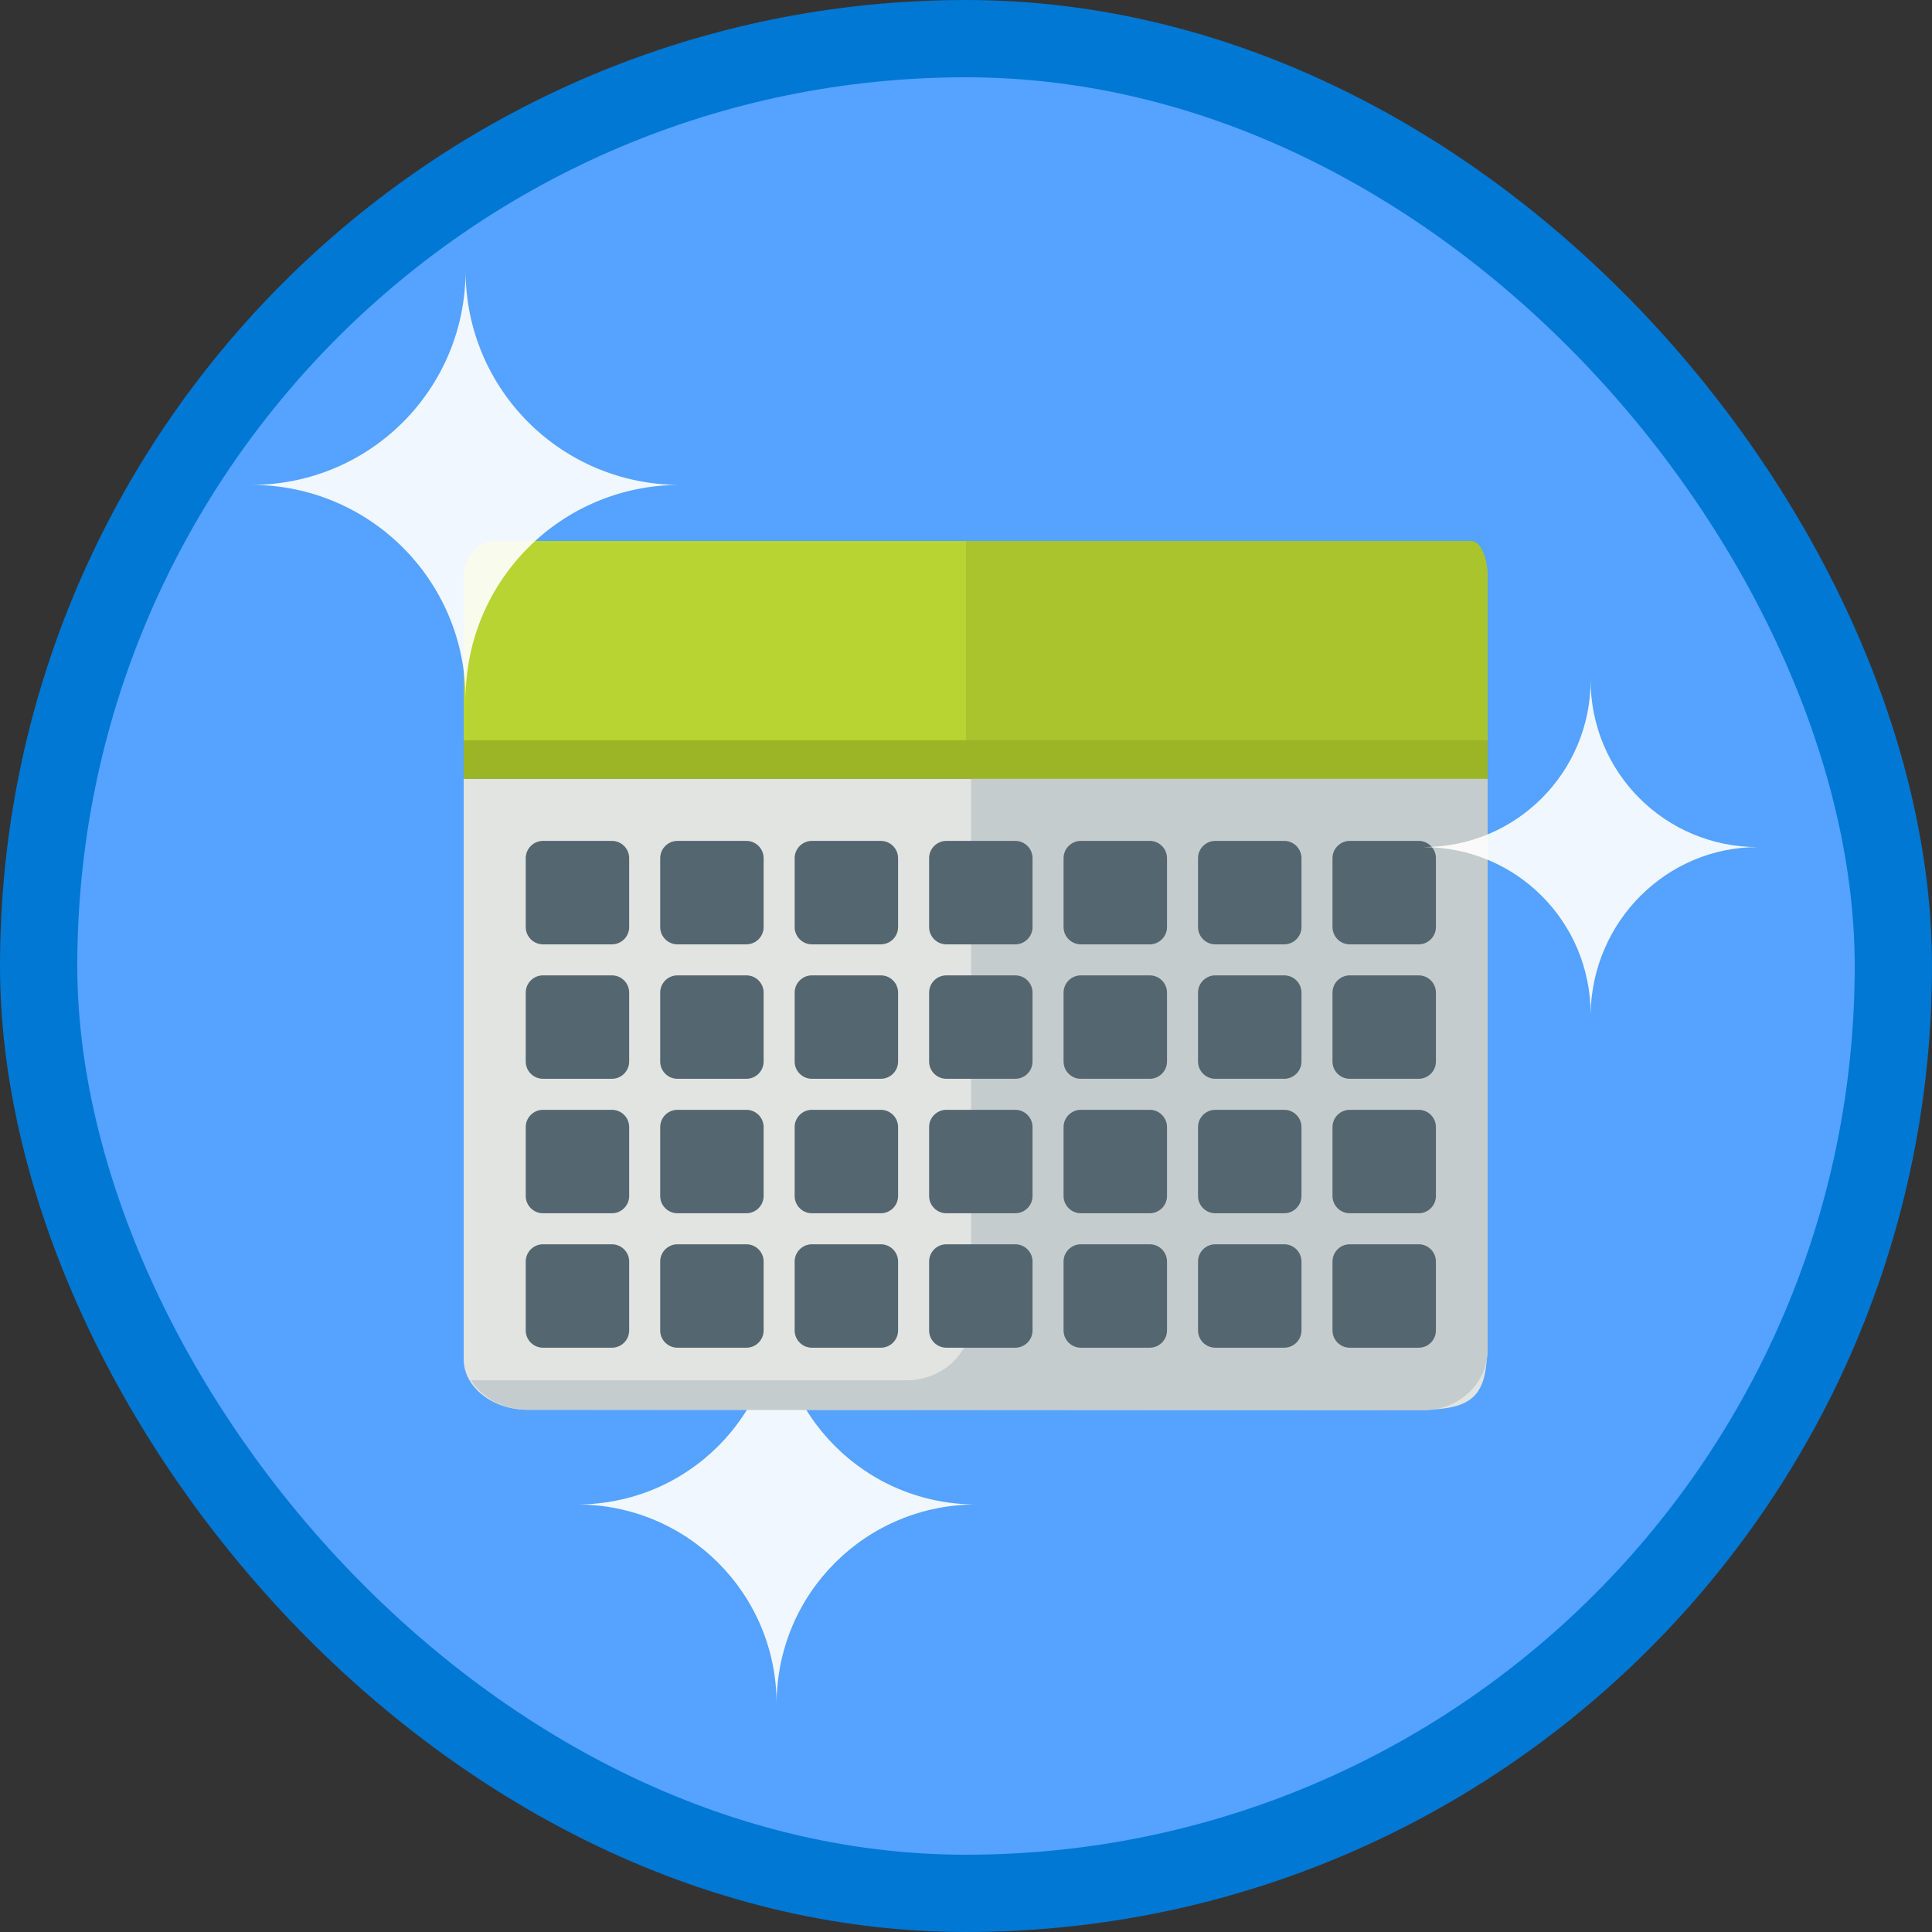 <?xml version="1.0" encoding="UTF-8"?>
<svg width="100px" height="100px" viewBox="0 0 100 100" version="1.1" xmlns="http://www.w3.org/2000/svg" xmlns:xlink="http://www.w3.org/1999/xlink">
    <rect x="0" y="0" width="100" height="100" fill="#333333" stroke="none"/>
    <!-- Generator: Sketch 54 (76480) - https://sketchapp.com -->
    <title>Working with NoSQL data in Azure Cosmos DB/store-and-access-nosql-data-with-cosmos-db-and-the-table-storage-api Copy</title>
    <desc>Created with Sketch.</desc>
    <defs>
        <rect id="path-1" x="0" y="0" width="96" height="96" rx="48"></rect>
    </defs>
    <g id="Badges" stroke="none" stroke-width="1" fill="none" fill-rule="evenodd">
        <g id="Working-with-NoSQL-data-in-Azure-Cosmos-DB-2" transform="translate(-50, -460)">
            <g id="Working-with-NoSQL-data-in-Azure-Cosmos-DB/store-and-access-nosql-data-with-cosmos-db-and-the-table-storage-api-Copy" transform="translate(50, 460)">
                <g id="Mask" transform="translate(2, 2)">
                    <mask id="mask-2" fill="white">
                        <use xlink:href="#path-1"></use>
                    </mask>
                    <use id="BG" fill="#55A2FF" xlink:href="#path-1"></use>
                    <path d="M38.197,86.207 C38.197,80.483 33.585,75.871 27.861,75.871 C33.585,75.871 38.197,71.259 38.197,65.535 C38.197,71.259 42.809,75.871 48.533,75.871 C42.809,75.871 38.197,80.483 38.197,86.207 Z" id="Path" fill="#FFFFFF" opacity="0.95" mask="url(#mask-2)"></path>
                    <g id="table" mask="url(#mask-2)">
                        <g transform="translate(22, 26)">
                            <path d="M0,42.357 C0,43.794 1.491,44.97 3.312,44.97 C32.041,44.97 47.445,44.97 49.525,44.97 C52.644,44.97 53,43.988 53,41.045 C53,39.083 53,29.506 53,12.313 L0,12.313 L0,42.357 Z" id="Fill-1315" fill="#E1E4E1"></path>
                            <path d="M26.266,3 L26.266,40.333 C26.266,42.051 24.77,43.444 22.925,43.444 L0.38,43.444 C0.961,44.368 2.085,44.97 3.312,44.97 L49.658,45 C51.496,45 53,43.6 53,41.889 L53,6.111 C53,4.4 51.496,3 49.658,3 L26.266,3 Z" id="Fill-56" fill="#C5CCCD"></path>
                            <path d="M53,1.833 C53,0.825 52.255,0 51.344,0 L1.656,0 C0.745,0 0,0.825 0,1.833 L0,11 L53,11 L53,1.833" id="Fill-1316" fill="#B8D432"></path>
                            <path d="M52.156,0 L26,0 L26,1.833 L26,11 L53,11 L53,1.833 C53,0.825 52.62,0 52.156,0 Z" id="Fill-1316" fill="#AAC42D"></path>
                            <polygon id="Fill-1317" fill="#9CB526" points="0 12.313 53 12.313 53 10.313 0 10.313"></polygon>
                            <g id="Group-2" stroke-width="1" fill="none" transform="translate(3.212, 15.525)">
                                <path d="M5.354,4.461 C5.354,4.952 4.952,5.354 4.461,5.354 L0.892,5.354 C0.402,5.354 -9.18820575e-13,4.952 -9.18820575e-13,4.461 L-9.18820575e-13,0.892 C-9.18820575e-13,0.402 0.402,-9.76996262e-15 0.892,-9.76996262e-15 L4.461,-9.76996262e-15 C4.952,-9.76996262e-15 5.354,0.402 5.354,0.892 L5.354,4.461" id="Fill-1327" fill="#546670"></path>
                                <path d="M12.313,4.461 C12.313,4.952 11.912,5.354 11.421,5.354 L7.852,5.354 C7.361,5.354 6.96,4.952 6.96,4.461 L6.96,0.892 C6.96,0.402 7.361,-9.76996262e-15 7.852,-9.76996262e-15 L11.421,-9.76996262e-15 C11.912,-9.76996262e-15 12.313,0.402 12.313,0.892 L12.313,4.461" id="Fill-1328" fill="#546670"></path>
                                <path d="M19.273,4.461 C19.273,4.952 18.871,5.354 18.38,5.354 L14.811,5.354 C14.321,5.354 13.919,4.952 13.919,4.461 L13.919,0.892 C13.919,0.402 14.321,-9.76996262e-15 14.811,-9.76996262e-15 L18.38,-9.76996262e-15 C18.871,-9.76996262e-15 19.273,0.402 19.273,0.892 L19.273,4.461" id="Fill-1329" fill="#546670"></path>
                                <path d="M26.232,4.461 C26.232,4.952 25.831,5.354 25.34,5.354 L21.771,5.354 C21.28,5.354 20.879,4.952 20.879,4.461 L20.879,0.892 C20.879,0.402 21.28,-9.76996262e-15 21.771,-9.76996262e-15 L25.34,-9.76996262e-15 C25.831,-9.76996262e-15 26.232,0.402 26.232,0.892 L26.232,4.461" id="Fill-1330" fill="#546670"></path>
                                <path d="M33.192,4.461 C33.192,4.952 32.79,5.354 32.3,5.354 L28.731,5.354 C28.24,5.354 27.838,4.952 27.838,4.461 L27.838,0.892 C27.838,0.402 28.24,-9.76996262e-15 28.731,-9.76996262e-15 L32.3,-9.76996262e-15 C32.79,-9.76996262e-15 33.192,0.402 33.192,0.892 L33.192,4.461" id="Fill-1331" fill="#546670"></path>
                                <path d="M40.152,4.461 C40.152,4.952 39.75,5.354 39.259,5.354 L35.69,5.354 C35.199,5.354 34.798,4.952 34.798,4.461 L34.798,0.892 C34.798,0.402 35.199,-9.76996262e-15 35.69,-9.76996262e-15 L39.259,-9.76996262e-15 C39.75,-9.76996262e-15 40.152,0.402 40.152,0.892 L40.152,4.461" id="Fill-1332" fill="#546670"></path>
                                <path d="M47.111,4.461 C47.111,4.952 46.71,5.354 46.219,5.354 L42.65,5.354 C42.159,5.354 41.758,4.952 41.758,4.461 L41.758,0.892 C41.758,0.402 42.159,-9.76996262e-15 42.65,-9.76996262e-15 L46.219,-9.76996262e-15 C46.71,-9.76996262e-15 47.111,0.402 47.111,0.892 L47.111,4.461" id="Fill-1333" fill="#546670"></path>
                                <path d="M5.354,11.421 C5.354,11.912 4.952,12.313 4.461,12.313 L0.892,12.313 C0.402,12.313 -9.18820575e-13,11.912 -9.18820575e-13,11.421 L-9.18820575e-13,7.852 C-9.18820575e-13,7.361 0.402,6.96 0.892,6.96 L4.461,6.96 C4.952,6.96 5.354,7.361 5.354,7.852 L5.354,11.421" id="Fill-1334" fill="#546670"></path>
                                <path d="M12.313,11.421 C12.313,11.912 11.912,12.313 11.421,12.313 L7.852,12.313 C7.361,12.313 6.96,11.912 6.96,11.421 L6.96,7.852 C6.96,7.361 7.361,6.96 7.852,6.96 L11.421,6.96 C11.912,6.96 12.313,7.361 12.313,7.852 L12.313,11.421" id="Fill-1335" fill="#546670"></path>
                                <path d="M19.273,11.421 C19.273,11.912 18.871,12.313 18.38,12.313 L14.811,12.313 C14.321,12.313 13.919,11.912 13.919,11.421 L13.919,7.852 C13.919,7.361 14.321,6.96 14.811,6.96 L18.38,6.96 C18.871,6.96 19.273,7.361 19.273,7.852 L19.273,11.421" id="Fill-1336" fill="#546670"></path>
                                <path d="M26.232,11.421 C26.232,11.912 25.831,12.313 25.34,12.313 L21.771,12.313 C21.28,12.313 20.879,11.912 20.879,11.421 L20.879,7.852 C20.879,7.361 21.28,6.96 21.771,6.96 L25.34,6.96 C25.831,6.96 26.232,7.361 26.232,7.852 L26.232,11.421" id="Fill-1337" fill="#546670"></path>
                                <path d="M33.192,11.421 C33.192,11.912 32.79,12.313 32.3,12.313 L28.731,12.313 C28.24,12.313 27.838,11.912 27.838,11.421 L27.838,7.852 C27.838,7.361 28.24,6.96 28.731,6.96 L32.3,6.96 C32.79,6.96 33.192,7.361 33.192,7.852 L33.192,11.421" id="Fill-1338" fill="#546670"></path>
                                <path d="M40.152,11.421 C40.152,11.912 39.75,12.313 39.259,12.313 L35.69,12.313 C35.199,12.313 34.798,11.912 34.798,11.421 L34.798,7.852 C34.798,7.361 35.199,6.96 35.69,6.96 L39.259,6.96 C39.75,6.96 40.152,7.361 40.152,7.852 L40.152,11.421" id="Fill-1339" fill="#546670"></path>
                                <path d="M47.111,11.421 C47.111,11.912 46.71,12.313 46.219,12.313 L42.65,12.313 C42.159,12.313 41.758,11.912 41.758,11.421 L41.758,7.852 C41.758,7.361 42.159,6.96 42.65,6.96 L46.219,6.96 C46.71,6.96 47.111,7.361 47.111,7.852 L47.111,11.421" id="Fill-1340" fill="#546670"></path>
                                <path d="M5.354,18.38 C5.354,18.871 4.952,19.273 4.461,19.273 L0.892,19.273 C0.402,19.273 -9.18820575e-13,18.871 -9.18820575e-13,18.38 L-9.18820575e-13,14.811 C-9.18820575e-13,14.321 0.402,13.919 0.892,13.919 L4.461,13.919 C4.952,13.919 5.354,14.321 5.354,14.811 L5.354,18.38" id="Fill-1341" fill="#546670"></path>
                                <path d="M12.313,18.38 C12.313,18.871 11.912,19.273 11.421,19.273 L7.852,19.273 C7.361,19.273 6.96,18.871 6.96,18.38 L6.96,14.811 C6.96,14.321 7.361,13.919 7.852,13.919 L11.421,13.919 C11.912,13.919 12.313,14.321 12.313,14.811 L12.313,18.38" id="Fill-1342" fill="#546670"></path>
                                <path d="M19.273,18.38 C19.273,18.871 18.871,19.273 18.38,19.273 L14.811,19.273 C14.321,19.273 13.919,18.871 13.919,18.38 L13.919,14.811 C13.919,14.321 14.321,13.919 14.811,13.919 L18.38,13.919 C18.871,13.919 19.273,14.321 19.273,14.811 L19.273,18.38" id="Fill-1343" fill="#546670"></path>
                                <path d="M26.232,18.38 C26.232,18.871 25.831,19.273 25.34,19.273 L21.771,19.273 C21.28,19.273 20.879,18.871 20.879,18.38 L20.879,14.811 C20.879,14.321 21.28,13.919 21.771,13.919 L25.34,13.919 C25.831,13.919 26.232,14.321 26.232,14.811 L26.232,18.38" id="Fill-1344" fill="#546670"></path>
                                <path d="M33.192,18.38 C33.192,18.871 32.79,19.273 32.3,19.273 L28.731,19.273 C28.24,19.273 27.838,18.871 27.838,18.38 L27.838,14.811 C27.838,14.321 28.24,13.919 28.731,13.919 L32.3,13.919 C32.79,13.919 33.192,14.321 33.192,14.811 L33.192,18.38" id="Fill-1345" fill="#546670"></path>
                                <path d="M40.152,18.38 C40.152,18.871 39.75,19.273 39.259,19.273 L35.69,19.273 C35.199,19.273 34.798,18.871 34.798,18.38 L34.798,14.811 C34.798,14.321 35.199,13.919 35.69,13.919 L39.259,13.919 C39.75,13.919 40.152,14.321 40.152,14.811 L40.152,18.38" id="Fill-1346" fill="#546670"></path>
                                <path d="M47.111,18.38 C47.111,18.871 46.71,19.273 46.219,19.273 L42.65,19.273 C42.159,19.273 41.758,18.871 41.758,18.38 L41.758,14.811 C41.758,14.321 42.159,13.919 42.65,13.919 L46.219,13.919 C46.71,13.919 47.111,14.321 47.111,14.811 L47.111,18.38" id="Fill-1347" fill="#546670"></path>
                                <path d="M5.354,25.34 C5.354,25.831 4.952,26.232 4.461,26.232 L0.892,26.232 C0.402,26.232 -9.18820575e-13,25.831 -9.18820575e-13,25.34 L-9.18820575e-13,21.771 C-9.18820575e-13,21.28 0.402,20.879 0.892,20.879 L4.461,20.879 C4.952,20.879 5.354,21.28 5.354,21.771 L5.354,25.34" id="Fill-1348" fill="#546670"></path>
                                <path d="M12.313,25.34 C12.313,25.831 11.912,26.232 11.421,26.232 L7.852,26.232 C7.361,26.232 6.96,25.831 6.96,25.34 L6.96,21.771 C6.96,21.28 7.361,20.879 7.852,20.879 L11.421,20.879 C11.912,20.879 12.313,21.28 12.313,21.771 L12.313,25.34" id="Fill-1349" fill="#546670"></path>
                                <path d="M19.273,25.34 C19.273,25.831 18.871,26.232 18.38,26.232 L14.811,26.232 C14.321,26.232 13.919,25.831 13.919,25.34 L13.919,21.771 C13.919,21.28 14.321,20.879 14.811,20.879 L18.38,20.879 C18.871,20.879 19.273,21.28 19.273,21.771 L19.273,25.34" id="Fill-1350" fill="#546670"></path>
                                <path d="M26.232,25.34 C26.232,25.831 25.831,26.232 25.34,26.232 L21.771,26.232 C21.28,26.232 20.879,25.831 20.879,25.34 L20.879,21.771 C20.879,21.28 21.28,20.879 21.771,20.879 L25.34,20.879 C25.831,20.879 26.232,21.28 26.232,21.771 L26.232,25.34" id="Fill-1351" fill="#546670"></path>
                                <path d="M33.192,25.34 C33.192,25.831 32.79,26.232 32.3,26.232 L28.731,26.232 C28.24,26.232 27.838,25.831 27.838,25.34 L27.838,21.771 C27.838,21.28 28.24,20.879 28.731,20.879 L32.3,20.879 C32.79,20.879 33.192,21.28 33.192,21.771 L33.192,25.34" id="Fill-1352" fill="#546670"></path>
                                <path d="M40.152,25.34 C40.152,25.831 39.75,26.232 39.259,26.232 L35.69,26.232 C35.199,26.232 34.798,25.831 34.798,25.34 L34.798,21.771 C34.798,21.28 35.199,20.879 35.69,20.879 L39.259,20.879 C39.75,20.879 40.152,21.28 40.152,21.771 L40.152,25.34" id="Fill-1353" fill="#546670"></path>
                                <path d="M47.111,25.34 C47.111,25.831 46.71,26.232 46.219,26.232 L42.65,26.232 C42.159,26.232 41.758,25.831 41.758,25.34 L41.758,21.771 C41.758,21.28 42.159,20.879 42.65,20.879 L46.219,20.879 C46.71,20.879 47.111,21.28 47.111,21.771 L47.111,25.34" id="Fill-1354" fill="#546670"></path>
                            </g>
                        </g>
                    </g>
                    <path d="M33.197,23.098 C27.051,23.098 22.098,18.146 22.098,12 C22.098,18.146 17.146,23.098 11,23.098 C17.146,23.098 22.098,28.051 22.098,34.197 C22.098,28.051 27.051,23.098 33.197,23.098 Z M88.978,41.845 C84.189,41.845 80.33,37.986 80.33,33.197 C80.33,37.986 76.471,41.845 71.681,41.845 C76.471,41.845 80.33,45.705 80.33,50.494 C80.397,45.705 84.256,41.845 88.978,41.845 Z" id="Sparkle" fill="#FFFFFF" opacity="0.95" mask="url(#mask-2)"></path>
                </g>
                <g id="Azure-Border" stroke="#0078D4" stroke-width="4">
                    <rect x="2" y="2" width="96" height="96" rx="48"></rect>
                </g>
            </g>
        </g>
    </g>
</svg>
